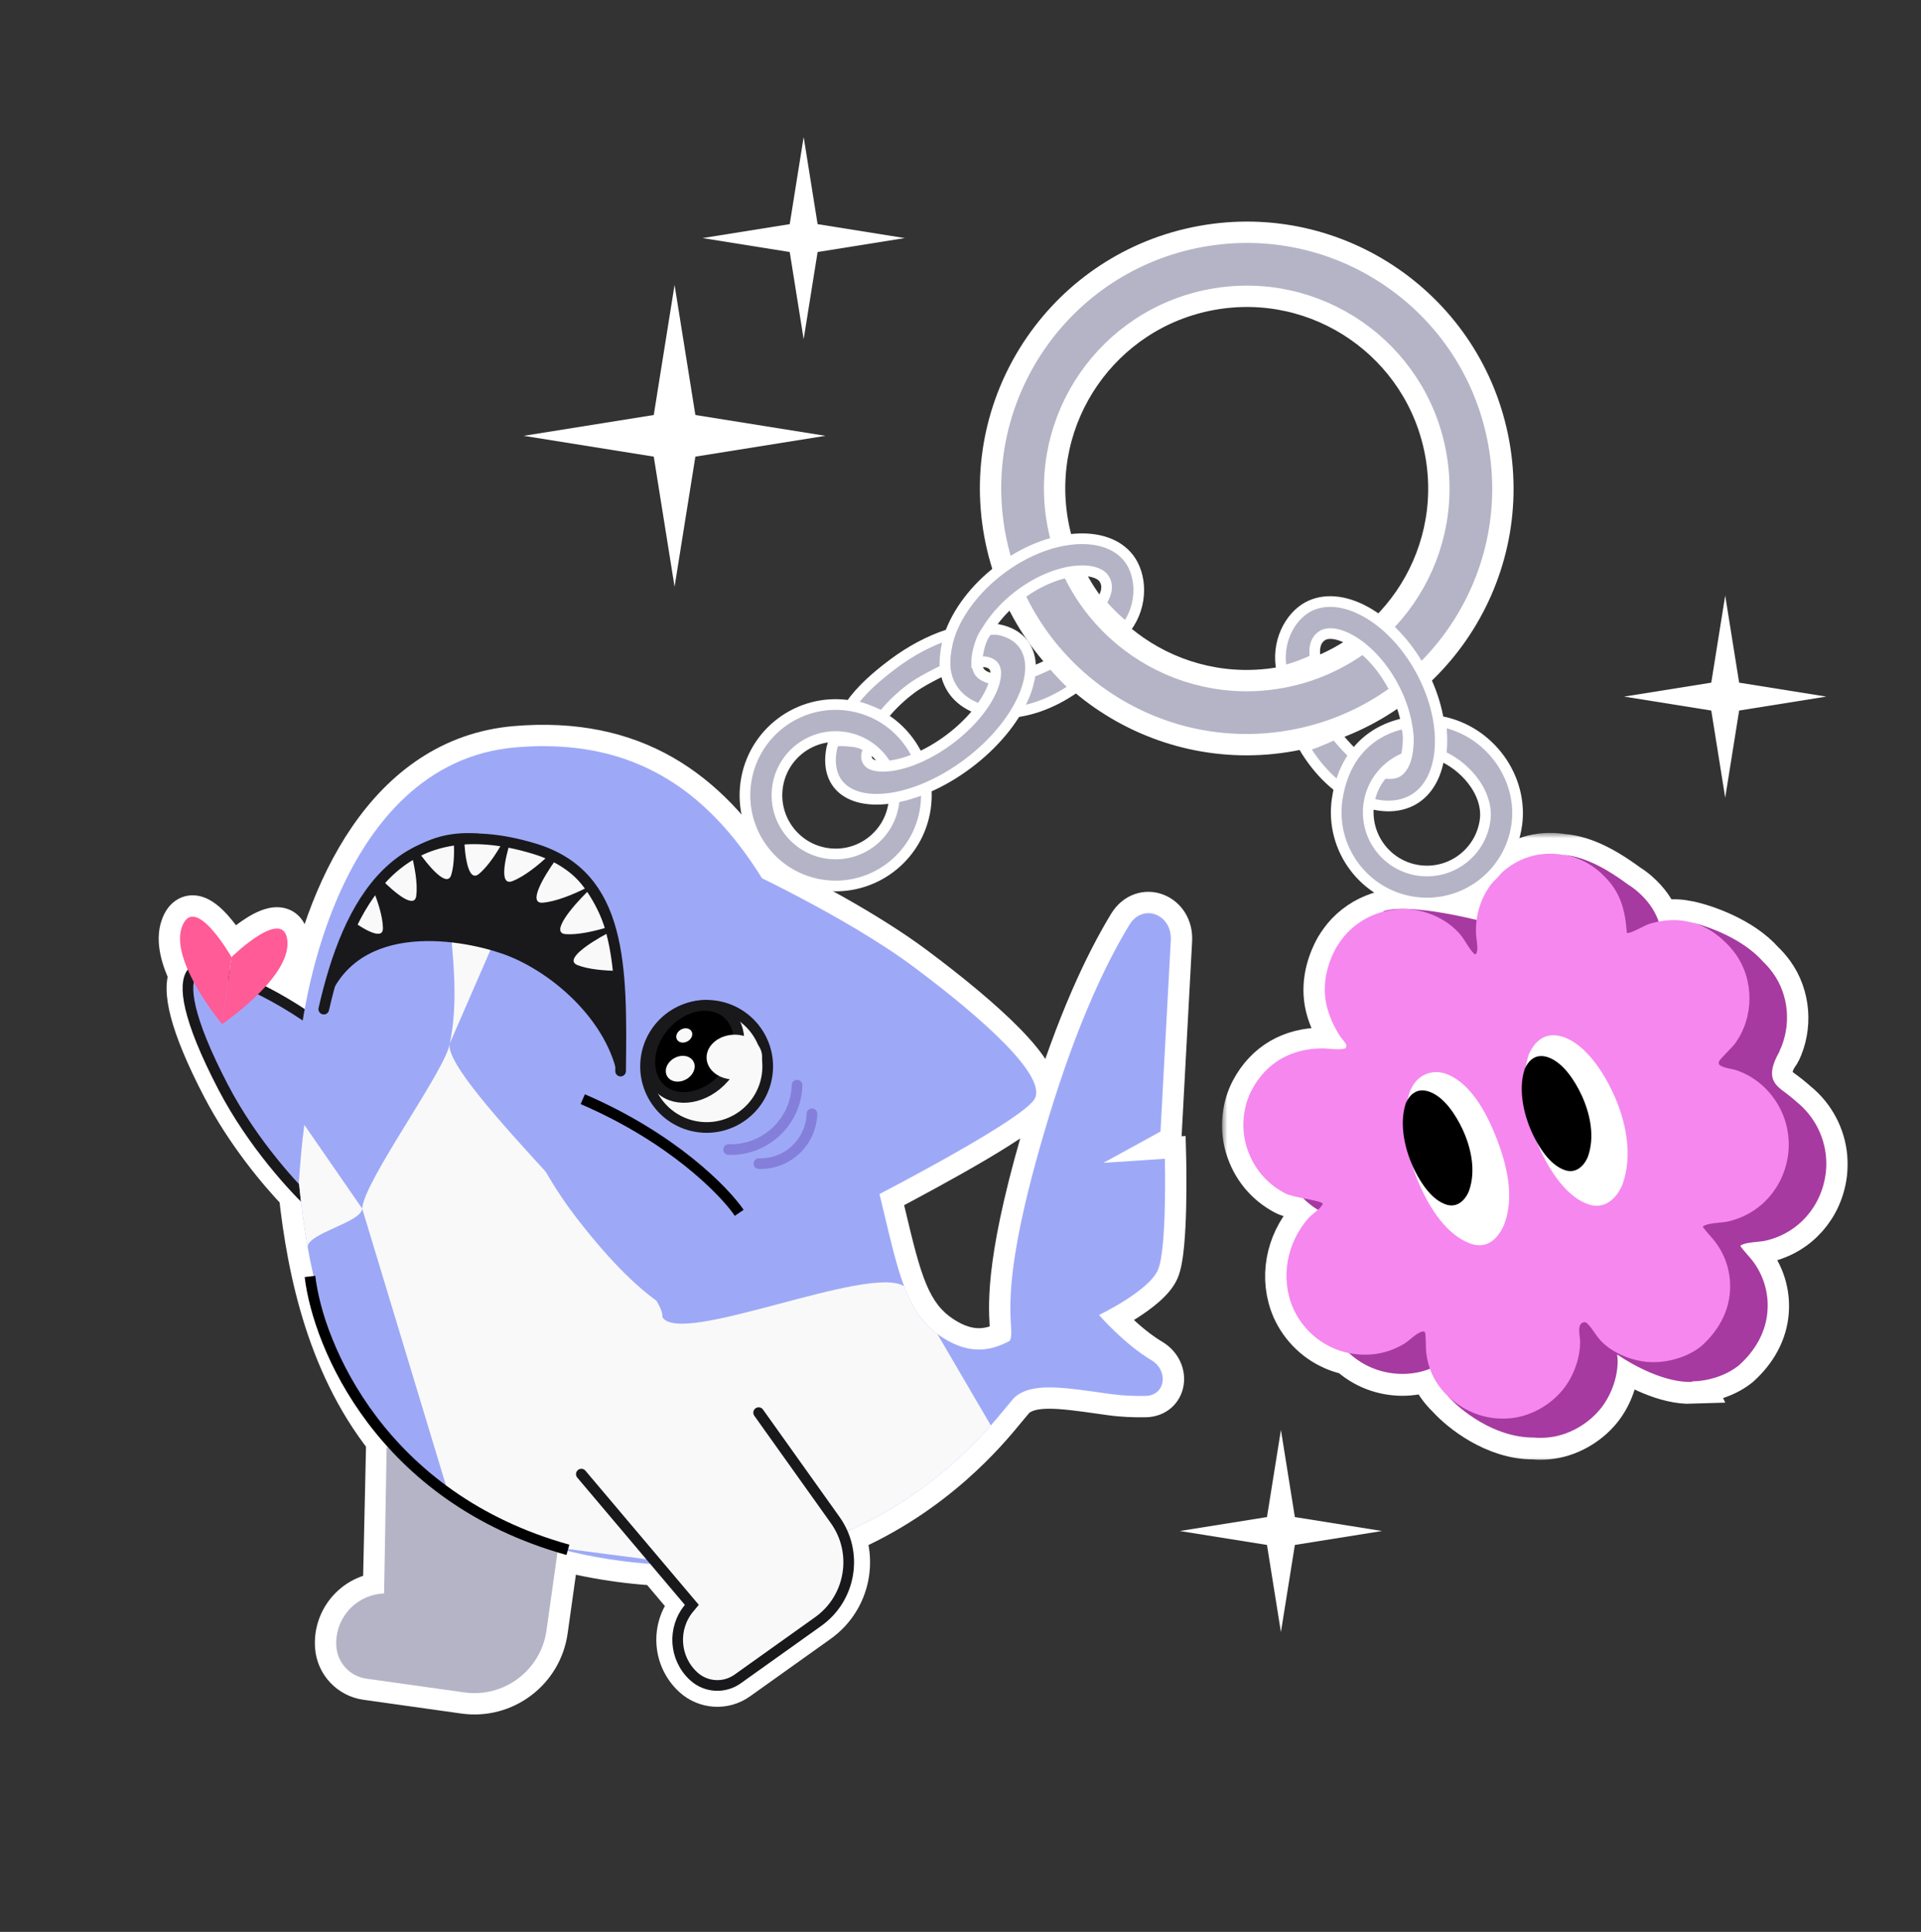 <svg width="180" height="181" viewBox="0 0 180 181" fill="none" xmlns="http://www.w3.org/2000/svg"><rect x="0" y="0" width="180" height="181" fill="#333333" stroke="none"/><mask id="path-1-outside-1_0_5396" maskUnits="userSpaceOnUse" x="4.235" y="62.903" width="114.095" height="107.287" fill="black"><rect fill="white" x="4.235" y="62.903" width="114.095" height="107.287"/><path fill-rule="evenodd" clip-rule="evenodd" d="M55.931 145.887C57.906 146.241 59.8 146.46 61.616 146.562L64.826 150.36L64.578 150.657C62.985 152.56 63.175 155.38 65.007 157.054C66.148 158.095 67.86 158.198 69.118 157.302L76.664 151.922C79.334 150.019 80.221 146.545 78.963 143.654C87.597 139.981 92.523 133.98 94.124 132.03C94.266 131.857 94.382 131.716 94.472 131.611C94.651 131.403 94.841 131.179 95.036 130.943C96.589 129.544 99.327 129.933 103.312 130.499C103.556 130.534 103.804 130.569 104.057 130.605C105.122 130.754 106.24 130.8 107.319 130.784C109.227 130.755 109.526 128.41 107.887 127.433C105.291 125.886 102.979 123.197 102.979 123.197C102.979 123.197 107.656 120.96 108.508 118.96C109.359 116.959 109.147 108.565 109.147 108.565L103.393 108.945L108.739 106.014L109.706 88.091C109.837 85.664 107.083 84.575 105.821 86.653C103.614 90.289 100.96 95.865 98.307 104.547C94.337 117.541 94.607 122.073 94.73 124.129C94.772 124.838 94.796 125.252 94.624 125.618C93.095 126.431 91.061 127.094 88.274 125.286C85.123 123.242 84.325 119.892 82.855 113.722C82.714 113.131 82.567 112.514 82.412 111.87C87.68 109.104 96.403 104.344 97.007 102.837C97.874 100.668 92.264 95.56 85.7 90.652C81.192 87.281 74.899 84.004 71.4 82.281C66.239 73.98 59.276 69.093 48.328 70.018C36.302 71.035 30.458 83.539 28.455 95.072C27.147 94.198 25.808 93.425 24.542 92.788C25.881 91.386 27.043 89.717 26.934 88.216C26.687 84.787 21.692 89.67 21.692 89.67C21.692 89.67 18.236 83.599 17.053 86.826C16.584 88.104 17.075 89.799 17.839 91.38C17.224 92.64 17.712 95.72 20.917 101.867C23.125 106.104 26.147 109.732 28.112 111.775C28.916 119.174 30.835 128.348 36.768 135.435L36.3 135.288L35.991 149.28L35.607 149.325C33.141 149.609 31.338 151.786 31.516 154.261C31.627 155.801 32.798 157.055 34.327 157.27L43.504 158.56C47.234 159.085 50.683 156.486 51.208 152.756L52.289 145.068C53.446 145.385 54.659 145.659 55.931 145.887Z"/></mask><path d="M61.616 146.562L63.143 145.271L62.588 144.614L61.728 144.565L61.616 146.562ZM55.931 145.887L56.284 143.918L56.284 143.918L55.931 145.887ZM64.826 150.36L66.36 151.644L67.44 150.354L66.354 149.069L64.826 150.36ZM64.578 150.657L63.045 149.373L63.045 149.373L64.578 150.657ZM65.007 157.054L66.356 155.576L66.356 155.576L65.007 157.054ZM69.118 157.302L70.279 158.93L69.118 157.302ZM76.664 151.922L75.503 150.294L76.664 151.922ZM78.963 143.654L78.18 141.814L76.325 142.603L77.129 144.452L78.963 143.654ZM94.124 132.03L95.67 133.299L95.67 133.299L94.124 132.03ZM94.472 131.611L95.99 132.914L95.99 132.914L94.472 131.611ZM95.036 130.943L93.697 129.457L93.59 129.554L93.497 129.666L95.036 130.943ZM103.312 130.499L103.031 132.479L103.031 132.479L103.312 130.499ZM107.319 130.784L107.349 132.783L107.349 132.783L107.319 130.784ZM107.887 127.433L106.863 129.151L106.863 129.151L107.887 127.433ZM102.979 123.197L102.116 121.392L99.759 122.519L101.462 124.5L102.979 123.197ZM108.508 118.96L106.667 118.176L106.667 118.176L108.508 118.96ZM109.147 108.565L111.147 108.515L111.094 106.432L109.016 106.569L109.147 108.565ZM103.393 108.945L102.431 107.192L103.525 110.941L103.393 108.945ZM108.739 106.014L109.7 107.768L110.676 107.233L110.736 106.122L108.739 106.014ZM109.706 88.091L111.703 88.199L111.703 88.199L109.706 88.091ZM105.821 86.653L104.111 85.616L104.111 85.616L105.821 86.653ZM98.307 104.547L96.394 103.963L96.394 103.963L98.307 104.547ZM94.73 124.129L96.726 124.01L96.726 124.01L94.73 124.129ZM94.624 125.618L95.563 127.384L96.149 127.072L96.433 126.471L94.624 125.618ZM88.274 125.286L89.363 123.609L88.274 125.286ZM82.855 113.722L80.91 114.186L80.91 114.186L82.855 113.722ZM82.412 111.87L81.482 110.099L80.101 110.824L80.468 112.34L82.412 111.87ZM97.007 102.837L95.15 102.094L95.15 102.094L97.007 102.837ZM85.7 90.652L86.897 89.05L85.7 90.652ZM71.4 82.281L69.701 83.337L70.003 83.823L70.516 84.076L71.4 82.281ZM48.328 70.018L48.497 72.011L48.328 70.018ZM28.455 95.072L27.344 96.735L29.899 98.442L30.425 95.414L28.455 95.072ZM24.542 92.788L23.096 91.406L21.229 93.36L23.643 94.574L24.542 92.788ZM26.934 88.216L28.929 88.072L28.929 88.072L26.934 88.216ZM21.692 89.67L19.953 90.659L21.236 92.912L23.089 91.1L21.692 89.67ZM17.053 86.826L18.931 87.515L17.053 86.826ZM17.839 91.38L19.636 92.259L20.063 91.386L19.64 90.51L17.839 91.38ZM20.917 101.867L22.69 100.942L22.69 100.942L20.917 101.867ZM28.112 111.775L30.1 111.559L30.026 110.881L29.553 110.389L28.112 111.775ZM36.768 135.435L36.168 137.343L42.694 139.397L38.302 134.151L36.768 135.435ZM36.3 135.288L36.901 133.38L34.36 132.58L34.301 135.243L36.3 135.288ZM35.991 149.28L36.22 151.267L37.952 151.067L37.991 149.325L35.991 149.28ZM35.607 149.325L35.836 151.312L35.836 151.312L35.607 149.325ZM31.516 154.261L33.511 154.118L31.516 154.261ZM34.327 157.27L34.049 159.25L34.327 157.27ZM43.504 158.56L43.783 156.58L43.504 158.56ZM52.289 145.068L52.817 143.139L50.625 142.538L50.308 144.789L52.289 145.068ZM61.616 146.562L61.728 144.565C59.995 144.468 58.181 144.259 56.284 143.918L55.931 145.887L55.577 147.856C57.63 148.224 59.606 148.452 61.504 148.559L61.616 146.562ZM64.826 150.36L66.354 149.069L63.143 145.271L61.616 146.562L60.089 147.853L63.299 151.651L64.826 150.36ZM64.578 150.657L66.112 151.94L66.36 151.644L64.826 150.36L63.293 149.076L63.045 149.373L64.578 150.657ZM65.007 157.054L66.356 155.576C65.314 154.625 65.207 153.022 66.112 151.94L64.578 150.657L63.045 149.373C60.764 152.097 61.035 156.135 63.659 158.531L65.007 157.054ZM69.118 157.302L67.957 155.673C67.467 156.022 66.8 155.982 66.356 155.576L65.007 157.054L63.659 158.531C65.496 160.207 68.254 160.374 70.279 158.93L69.118 157.302ZM76.664 151.922L75.503 150.294L67.957 155.673L69.118 157.302L70.279 158.93L77.825 153.551L76.664 151.922ZM78.963 143.654L77.129 144.452C78.018 146.494 77.388 148.95 75.503 150.294L76.664 151.922L77.825 153.551C81.28 151.088 82.424 146.596 80.797 142.857L78.963 143.654ZM94.124 132.03L92.578 130.761C91.026 132.652 86.353 138.336 78.18 141.814L78.963 143.654L79.746 145.495C88.841 141.625 94.02 135.308 95.67 133.299L94.124 132.03ZM94.472 131.611L92.954 130.308C92.847 130.434 92.715 130.595 92.578 130.761L94.124 132.03L95.67 133.299C95.818 133.119 95.917 132.998 95.99 132.914L94.472 131.611ZM95.036 130.943L93.497 129.666C93.31 129.891 93.128 130.106 92.954 130.308L94.472 131.611L95.99 132.914C96.174 132.699 96.371 132.466 96.575 132.22L95.036 130.943ZM95.036 130.943L96.375 132.429C96.611 132.216 97.084 131.99 98.272 131.984C99.47 131.978 100.986 132.189 103.031 132.479L103.312 130.499L103.594 128.519C101.654 128.244 99.808 127.976 98.252 127.984C96.687 127.992 95.014 128.271 93.697 129.457L95.036 130.943ZM103.312 130.499L103.031 132.479C103.274 132.514 103.524 132.549 103.779 132.585L104.057 130.605L104.336 128.624C104.084 128.589 103.838 128.554 103.594 128.519L103.312 130.499ZM104.057 130.605L103.779 132.585C104.973 132.753 106.199 132.801 107.349 132.783L107.319 130.784L107.288 128.784C106.281 128.799 105.271 128.756 104.336 128.624L104.057 130.605ZM107.319 130.784L107.349 132.783C109.3 132.754 110.658 131.422 110.91 129.765C111.145 128.222 110.405 126.606 108.911 125.715L107.887 127.433L106.863 129.151C107.008 129.238 106.937 129.283 106.956 129.163C106.965 129.1 107.005 128.986 107.119 128.886C107.173 128.838 107.228 128.809 107.27 128.794C107.31 128.779 107.321 128.783 107.288 128.784L107.319 130.784ZM107.887 127.433L108.911 125.715C107.8 125.053 106.699 124.111 105.844 123.291C105.425 122.889 105.081 122.532 104.844 122.278C104.726 122.151 104.635 122.051 104.576 121.984C104.546 121.95 104.524 121.925 104.511 121.91C104.504 121.902 104.499 121.897 104.497 121.894C104.495 121.892 104.495 121.892 104.494 121.891C104.494 121.891 104.494 121.891 104.495 121.892C104.495 121.892 104.495 121.892 104.495 121.892C104.495 121.892 104.495 121.892 104.495 121.892C104.495 121.892 104.495 121.893 102.979 123.197C101.462 124.5 101.463 124.501 101.463 124.501C101.463 124.501 101.463 124.501 101.463 124.501C101.463 124.502 101.464 124.502 101.464 124.502C101.465 124.503 101.466 124.504 101.467 124.506C101.469 124.508 101.472 124.511 101.475 124.515C101.481 124.522 101.49 124.532 101.501 124.544C101.522 124.569 101.552 124.603 101.591 124.646C101.668 124.733 101.778 124.854 101.917 125.004C102.195 125.302 102.592 125.714 103.075 126.178C104.026 127.09 105.378 128.266 106.863 129.151L107.887 127.433ZM102.979 123.197C103.842 125.001 103.842 125.001 103.842 125C103.843 125 103.843 125 103.843 125C103.844 125 103.844 125 103.845 124.999C103.846 124.999 103.847 124.998 103.849 124.997C103.853 124.995 103.858 124.993 103.863 124.99C103.875 124.985 103.891 124.977 103.911 124.967C103.951 124.947 104.008 124.919 104.079 124.884C104.222 124.812 104.422 124.709 104.664 124.58C105.146 124.323 105.803 123.956 106.495 123.517C107.18 123.082 107.939 122.553 108.605 121.967C109.232 121.415 109.957 120.661 110.348 119.743L108.508 118.96L106.667 118.176C106.632 118.258 106.453 118.533 105.963 118.964C105.513 119.36 104.943 119.765 104.352 120.139C103.769 120.509 103.204 120.826 102.782 121.051C102.572 121.163 102.401 121.251 102.284 121.309C102.225 121.339 102.181 121.361 102.152 121.375C102.138 121.382 102.128 121.387 102.121 121.39C102.118 121.391 102.116 121.392 102.115 121.393C102.115 121.393 102.115 121.393 102.115 121.393C102.115 121.393 102.115 121.393 102.115 121.393C102.115 121.393 102.115 121.393 102.116 121.392C102.116 121.392 102.116 121.392 102.979 123.197ZM108.508 118.96L110.348 119.743C110.699 118.918 110.861 117.722 110.958 116.678C111.064 115.543 111.119 114.253 111.146 113.058C111.174 111.857 111.174 110.723 111.167 109.892C111.164 109.476 111.159 109.133 111.155 108.894C111.152 108.775 111.151 108.681 111.149 108.616C111.148 108.584 111.148 108.559 111.147 108.542C111.147 108.534 111.147 108.527 111.147 108.522C111.147 108.52 111.147 108.518 111.147 108.517C111.147 108.516 111.147 108.516 111.147 108.515C111.147 108.515 111.147 108.515 111.147 108.515C111.147 108.515 111.147 108.515 109.147 108.565C107.148 108.616 107.148 108.616 107.148 108.616C107.148 108.616 107.148 108.616 107.148 108.616C107.148 108.616 107.148 108.616 107.148 108.616C107.148 108.617 107.148 108.618 107.148 108.62C107.148 108.623 107.148 108.629 107.149 108.636C107.149 108.651 107.149 108.674 107.15 108.703C107.151 108.763 107.153 108.851 107.155 108.965C107.159 109.193 107.164 109.522 107.167 109.924C107.174 110.729 107.174 111.819 107.147 112.967C107.121 114.12 107.069 115.304 106.976 116.305C106.873 117.398 106.742 118 106.667 118.176L108.508 118.96ZM109.147 108.565L109.016 106.569L103.261 106.95L103.393 108.945L103.525 110.941L109.279 110.561L109.147 108.565ZM103.393 108.945L104.354 110.699L109.7 107.768L108.739 106.014L107.777 104.261L102.431 107.192L103.393 108.945ZM108.739 106.014L110.736 106.122L111.703 88.199L109.706 88.091L107.709 87.984L106.742 105.906L108.739 106.014ZM109.706 88.091L111.703 88.199C111.813 86.161 110.681 84.454 108.997 83.814C107.243 83.146 105.231 83.772 104.111 85.616L105.821 86.653L107.531 87.691C107.584 87.604 107.626 87.564 107.642 87.551C107.657 87.538 107.657 87.542 107.641 87.547C107.626 87.552 107.609 87.555 107.594 87.555C107.58 87.554 107.574 87.552 107.575 87.552C107.577 87.553 107.608 87.567 107.641 87.618C107.669 87.662 107.721 87.771 107.709 87.984L109.706 88.091ZM105.821 86.653L104.111 85.616C101.802 89.42 99.086 95.154 96.394 103.963L98.307 104.547L100.22 105.132C102.834 96.575 105.426 91.158 107.531 87.691L105.821 86.653ZM98.307 104.547L96.394 103.963C92.369 117.136 92.594 121.909 92.733 124.248L94.73 124.129L96.726 124.01C96.62 122.237 96.304 117.946 100.22 105.132L98.307 104.547ZM94.73 124.129L92.733 124.248C92.744 124.431 92.752 124.567 92.757 124.686C92.761 124.804 92.761 124.874 92.759 124.917C92.756 124.991 92.751 124.9 92.815 124.764L94.624 125.618L96.433 126.471C96.871 125.542 96.757 124.53 96.726 124.01L94.73 124.129ZM88.274 125.286L87.186 126.964C88.879 128.062 90.486 128.493 92 128.433C93.48 128.375 94.681 127.853 95.563 127.384L94.624 125.618L93.685 123.852C93.038 124.196 92.458 124.412 91.841 124.436C91.259 124.459 90.456 124.318 89.363 123.609L88.274 125.286ZM82.855 113.722L80.91 114.186C81.63 117.211 82.235 119.774 83.088 121.821C83.98 123.96 85.193 125.672 87.186 126.964L88.274 125.286L89.363 123.609C88.204 122.857 87.443 121.872 86.78 120.282C86.079 118.6 85.55 116.402 84.801 113.259L82.855 113.722ZM82.412 111.87L80.468 112.34C80.623 112.98 80.769 113.594 80.91 114.186L82.855 113.722L84.801 113.259C84.66 112.668 84.512 112.048 84.356 111.399L82.412 111.87ZM97.007 102.837L95.15 102.094C95.258 101.823 95.368 101.799 95.074 102.067C94.852 102.27 94.513 102.538 94.052 102.866C93.135 103.519 91.88 104.308 90.44 105.16C87.57 106.858 84.107 108.721 81.482 110.099L82.412 111.87L83.341 113.641C85.984 112.253 89.518 110.353 92.477 108.603C93.952 107.73 95.32 106.874 96.373 106.124C96.896 105.751 97.38 105.378 97.771 105.022C98.09 104.73 98.604 104.228 98.863 103.58L97.007 102.837ZM85.7 90.652L84.502 92.254C87.755 94.686 90.703 97.118 92.711 99.17C93.723 100.205 94.419 101.066 94.805 101.723C95.264 102.502 94.994 102.482 95.15 102.094L97.007 102.837L98.863 103.58C99.453 102.108 98.807 100.636 98.253 99.694C97.626 98.629 96.672 97.5 95.57 96.373C93.349 94.102 90.209 91.526 86.897 89.05L85.7 90.652ZM71.4 82.281L70.516 84.076C74.005 85.793 80.153 89.002 84.502 92.254L85.7 90.652L86.897 89.05C82.23 85.56 75.793 82.215 72.283 80.487L71.4 82.281ZM48.328 70.018L48.497 72.011C53.62 71.578 57.683 72.508 61.042 74.427C64.424 76.358 67.237 79.373 69.701 83.337L71.4 82.281L73.098 81.226C70.402 76.889 67.153 73.31 63.026 70.953C58.876 68.583 53.984 67.533 48.16 68.025L48.328 70.018ZM28.455 95.072L30.425 95.414C31.397 89.816 33.285 84.11 36.283 79.731C39.256 75.39 43.235 72.456 48.497 72.011L48.328 70.018L48.16 68.025C41.396 68.597 36.44 72.423 32.983 77.471C29.551 82.482 27.515 88.794 26.484 94.73L28.455 95.072ZM24.542 92.788L23.643 94.574C24.837 95.175 26.105 95.907 27.344 96.735L28.455 95.072L29.566 93.409C28.189 92.489 26.779 91.675 25.441 91.001L24.542 92.788ZM26.934 88.216L24.94 88.36C24.954 88.558 24.888 88.944 24.543 89.549C24.209 90.136 23.703 90.771 23.096 91.406L24.542 92.788L25.988 94.17C26.72 93.403 27.464 92.503 28.019 91.529C28.563 90.574 29.023 89.375 28.929 88.072L26.934 88.216ZM21.692 89.67C23.089 91.1 23.089 91.1 23.089 91.1C23.089 91.101 23.089 91.101 23.088 91.101C23.088 91.101 23.088 91.101 23.088 91.101C23.088 91.101 23.088 91.101 23.089 91.101C23.09 91.1 23.092 91.098 23.095 91.095C23.101 91.088 23.112 91.078 23.127 91.064C23.157 91.035 23.204 90.991 23.265 90.935C23.387 90.822 23.563 90.662 23.776 90.48C24.214 90.106 24.758 89.677 25.273 89.358C25.53 89.199 25.739 89.093 25.892 89.033C26.066 88.965 26.056 89.001 25.914 88.994C25.705 88.984 25.353 88.879 25.094 88.565C24.89 88.318 24.925 88.152 24.94 88.36L26.934 88.216L28.929 88.072C28.882 87.422 28.706 86.659 28.182 86.022C27.603 85.32 26.82 85.034 26.108 84.999C25.463 84.968 24.877 85.136 24.441 85.305C23.985 85.483 23.551 85.719 23.168 85.956C22.403 86.43 21.682 87.007 21.175 87.441C20.916 87.663 20.701 87.858 20.549 87.998C20.472 88.069 20.411 88.127 20.368 88.168C20.346 88.188 20.329 88.205 20.317 88.217C20.31 88.223 20.305 88.228 20.302 88.232C20.3 88.234 20.298 88.235 20.297 88.236C20.296 88.237 20.295 88.238 20.295 88.238C20.295 88.238 20.294 88.239 20.294 88.239C20.294 88.239 20.294 88.239 21.692 89.67ZM17.053 86.826L18.931 87.515C19.002 87.32 18.989 87.488 18.725 87.67C18.39 87.9 18.023 87.904 17.819 87.856C17.681 87.824 17.68 87.786 17.829 87.899C17.96 87.999 18.132 88.159 18.335 88.382C18.742 88.831 19.147 89.393 19.464 89.874C19.619 90.108 19.744 90.31 19.83 90.452C19.873 90.523 19.906 90.578 19.927 90.614C19.937 90.632 19.945 90.645 19.95 90.652C19.952 90.656 19.953 90.659 19.954 90.66C19.954 90.66 19.954 90.661 19.954 90.661C19.954 90.66 19.954 90.66 19.954 90.66C19.954 90.66 19.954 90.66 19.954 90.66C19.953 90.659 19.953 90.659 21.692 89.67C23.43 88.68 23.429 88.68 23.429 88.68C23.429 88.679 23.429 88.679 23.429 88.679C23.428 88.678 23.428 88.677 23.427 88.677C23.427 88.675 23.425 88.673 23.424 88.671C23.421 88.666 23.418 88.66 23.414 88.652C23.405 88.637 23.393 88.617 23.378 88.591C23.348 88.54 23.305 88.467 23.251 88.378C23.143 88.201 22.99 87.954 22.802 87.67C22.434 87.113 21.901 86.359 21.296 85.693C20.994 85.36 20.641 85.013 20.252 84.716C19.88 84.433 19.363 84.11 18.735 83.962C18.04 83.799 17.209 83.858 16.458 84.374C15.779 84.841 15.399 85.526 15.175 86.138L17.053 86.826ZM17.839 91.38L19.64 90.51C19.3 89.807 19.058 89.151 18.943 88.588C18.826 88.013 18.87 87.68 18.931 87.515L17.053 86.826L15.175 86.138C14.767 87.25 14.823 88.403 15.024 89.39C15.229 90.389 15.614 91.372 16.038 92.25L17.839 91.38ZM20.917 101.867L22.69 100.942C21.123 97.936 20.273 95.777 19.88 94.282C19.46 92.685 19.66 92.209 19.636 92.259L17.839 91.38L16.043 90.502C15.403 91.811 15.54 93.506 16.011 95.299C16.51 97.196 17.506 99.65 19.143 102.791L20.917 101.867ZM28.112 111.775L29.553 110.389C27.674 108.434 24.784 104.959 22.69 100.942L20.917 101.867L19.143 102.791C21.466 107.248 24.621 111.03 26.67 113.161L28.112 111.775ZM36.768 135.435L38.302 134.151C32.761 127.533 30.893 118.854 30.1 111.559L28.112 111.775L26.123 111.991C26.939 119.493 28.91 129.164 35.235 136.719L36.768 135.435ZM36.3 135.288L35.7 137.195L36.168 137.343L36.768 135.435L37.369 133.527L36.901 133.38L36.3 135.288ZM35.991 149.28L37.991 149.325L38.3 135.332L36.3 135.288L34.301 135.243L33.992 149.236L35.991 149.28ZM35.607 149.325L35.836 151.312L36.22 151.267L35.991 149.28L35.762 147.294L35.378 147.338L35.607 149.325ZM31.516 154.261L33.511 154.118C33.41 152.71 34.435 151.473 35.836 151.312L35.607 149.325L35.378 147.338C31.848 147.745 29.266 150.861 29.521 154.405L31.516 154.261ZM34.327 157.27L34.606 155.289C34.01 155.206 33.554 154.717 33.511 154.118L31.516 154.261L29.521 154.405C29.7 156.885 31.586 158.904 34.049 159.25L34.327 157.27ZM43.504 158.56L43.783 156.58L34.606 155.289L34.327 157.27L34.049 159.25L43.226 160.541L43.504 158.56ZM51.208 152.756L49.227 152.478C48.856 155.114 46.419 156.95 43.783 156.58L43.504 158.56L43.226 160.541C48.05 161.219 52.51 157.858 53.188 153.035L51.208 152.756ZM52.289 145.068L50.308 144.789L49.227 152.478L51.208 152.756L53.188 153.035L54.269 145.346L52.289 145.068ZM55.931 145.887L56.284 143.918C55.069 143.7 53.915 143.439 52.817 143.139L52.289 145.068L51.761 146.997C52.978 147.33 54.249 147.617 55.577 147.856L55.931 145.887Z" fill="white" mask="url(#path-1-outside-1_0_5396)"/><path d="M51.207 152.757L52.927 140.522L36.229 135.589L35.99 149.281L35.606 149.325C33.141 149.61 31.337 151.786 31.515 154.262C31.626 155.802 32.797 157.056 34.327 157.271L43.503 158.561C47.233 159.086 50.682 156.487 51.207 152.757Z" fill="#B4B4C6"/><path d="M20.916 101.867C23.664 107.14 27.673 111.47 29.334 112.976C32.599 110.393 38.892 104.9 37.955 103.592C36.782 101.957 34.375 99.305 29.47 95.777C24.565 92.248 18.811 90.06 17.989 91.136C17.166 92.212 17.48 95.276 20.916 101.867Z" fill="#9DA9F7"/><path d="M29.335 112.976C27.674 111.47 23.665 107.14 20.917 101.867C17.482 95.276 17.167 92.212 17.99 91.136C18.812 90.06 24.566 92.248 29.471 95.776C34.376 99.305 36.783 101.957 37.956 103.592" stroke="#19191C" stroke-linecap="round"/><path d="M85.7 90.652C79.135 85.744 68.788 81.034 68.788 81.034L78.451 113.914C78.451 113.914 96.138 105.006 97.007 102.838C97.874 100.669 92.264 95.56 85.7 90.652Z" fill="#9DA9F7"/><path d="M78.37 97.886C72.468 80.74 65.04 68.606 48.328 70.019C31.615 71.431 26.84 95.028 27.723 107.375C28.606 119.721 31.321 141.473 55.929 145.887C80.537 150.302 92.675 133.705 94.471 131.612C94.644 131.411 94.825 131.194 95.013 130.967C96.655 129.455 99.645 129.985 104.057 130.605C105.122 130.755 106.24 130.801 107.318 130.784C109.226 130.756 109.526 128.412 107.887 127.434C105.291 125.887 102.979 123.197 102.979 123.197C102.998 123.188 107.657 120.956 108.507 118.96C109.359 116.959 109.147 108.566 109.147 108.566L103.393 108.946L108.739 106.015L109.706 88.092C109.837 85.665 107.083 84.576 105.821 86.654C103.614 90.289 100.96 95.866 98.307 104.549C92.97 122.016 95.295 124.191 94.624 125.617C93.095 126.43 91.061 127.095 88.273 125.287C83.092 121.926 84.272 115.032 78.37 97.886Z" fill="#9DA9F7"/><path d="M42.139 97.772C41.799 100.194 34.078 110.667 33.938 113.232L42.16 140.397C44.853 142.295 48.06 143.862 51.889 144.955L64.716 146.624C68.205 146.566 71.37 146.071 74.224 145.295L79.752 143.306C86.293 140.34 90.596 136.085 92.84 133.545L87.831 124.979C86.368 123.893 85.457 122.464 84.717 120.502C81.334 118.421 63.739 126.21 62.062 123.396C62.507 120.235 41.387 101.248 42.139 97.772ZM28.52 105.393C28.276 107.128 28.141 108.916 28.004 110.731C28.191 112.65 28.448 114.706 28.827 116.828C28.857 115.519 33.867 114.524 33.938 113.232L28.52 105.393ZM50.084 79.52C36.988 75.539 44.35 87.555 42.139 97.772L50.084 79.52Z" fill="#F9F9F9"/><path d="M30.385 94.856C32.712 86.155 42.957 87.931 47.06 89.35C51.163 90.768 56.269 94.889 57.693 100.051C58.378 89.879 57.284 82.718 50.372 79.654C37.937 74.14 33.344 83.791 30.385 94.856Z" fill="#19191C"/><path d="M34.944 83.335C35.387 84.415 35.873 85.876 35.882 86.965C35.891 88.031 34.419 87.283 33.028 86.309C33.613 85.242 34.25 84.243 34.944 83.335ZM56.892 87.455C57.259 88.552 57.552 89.723 57.782 90.957C56.611 90.939 55.121 90.817 54.12 90.425C52.84 89.923 55.141 88.398 56.892 87.455ZM55.022 83.563C55.707 84.57 56.261 85.702 56.712 86.937C55.584 87.269 54.093 87.603 52.999 87.519C51.523 87.407 53.621 84.951 55.022 83.563ZM38.522 79.917C38.829 81.065 39.165 82.766 39 83.946C38.83 85.157 37.075 83.732 35.728 82.376C36.577 81.41 37.506 80.578 38.522 79.917ZM52.053 80.58C53.139 81.309 54.046 82.208 54.804 83.251C53.725 83.788 52.081 84.479 50.85 84.572C49.446 84.677 50.907 82.186 52.053 80.58ZM42.488 78.353C42.579 79.494 42.592 80.959 42.283 81.965C41.896 83.22 40.185 81.205 39.056 79.588C40.108 78.984 41.249 78.56 42.488 78.353ZM47.85 78.737C48.658 78.964 49.499 79.266 50.372 79.653C50.726 79.81 51.064 79.982 51.388 80.167C50.519 80.987 49.154 82.118 48.005 82.555C46.777 83.023 47.275 80.581 47.85 78.737ZM43.479 78.236C44.659 78.153 45.922 78.261 47.275 78.587C46.721 79.635 45.809 81.111 44.877 81.876C43.86 82.712 43.535 80.176 43.479 78.236Z" fill="#F9F9F9"/><path d="M58.151 100.349C58.265 90.593 58.365 82.036 50.087 79.52C37.266 75.622 32.603 84.58 30.339 94.544" stroke="#19191C" stroke-linecap="round"/><circle cx="6.226" cy="6.226" r="5.726" transform="matrix(-0.99 -0.139 -0.139 0.99 73.241 94.61)" fill="#F9F9F9" stroke="#19191C"/><path d="M68.173 94.952C66.703 93.667 64.059 94.023 62.271 96.068C60.482 98.113 60.482 100.782 61.952 102.067C63.422 103.353 66.067 102.996 67.855 100.951C69.643 98.906 69.643 96.238 68.173 94.952Z" fill="black" stroke="#19191C"/><ellipse cx="2.096" cy="2.602" rx="2.096" ry="2.602" transform="matrix(0.042 0.999 0.999 -0.042 66.121 97.052)" fill="#F9F9F9"/><ellipse cx="1.138" cy="1.413" rx="1.138" ry="1.413" transform="matrix(0.485 0.874 0.874 -0.485 61.951 99.82)" fill="#F9F9F9"/><ellipse cx="0.632" cy="0.784" rx="0.632" ry="0.784" transform="matrix(0.485 0.874 0.874 -0.485 63.125 96.838)" fill="#F9F9F9"/><path opacity="0.4" d="M68.274 107.702C71.711 107.808 74.583 105.108 74.689 101.671" stroke="#6043AF" stroke-linecap="round"/><path opacity="0.4" d="M71.111 109.021C73.772 109.103 75.996 107.013 76.078 104.352" stroke="#6043AF" stroke-linecap="round"/><path d="M59.712 105.18C65.063 107.774 69.508 111.655 71.061 113.272C68.574 116.609 63.267 123.06 61.932 122.161C60.264 121.037 57.543 118.708 53.873 113.908C50.203 109.107 47.849 103.419 48.901 102.566C49.952 101.713 53.024 101.937 59.712 105.18Z" fill="#9DA9F7"/><path d="M78.259 142.41L71.087 132.35L56.228 140.813L64.827 150.361L64.579 150.657C62.986 152.56 63.175 155.381 65.008 157.054C66.148 158.095 67.861 158.199 69.118 157.302L76.664 151.923C79.731 149.737 80.445 145.478 78.259 142.41Z" fill="#F9F9F9"/><path d="M71.086 132.35L78.258 142.41C80.445 145.477 79.731 149.736 76.664 151.923L69.118 157.302C67.86 158.198 66.148 158.095 65.007 157.054C63.174 155.381 62.985 152.56 64.578 150.657L64.826 150.36L54.472 138.111" stroke="#19191C" stroke-linecap="round"/><path d="M21.691 89.67C21.691 89.67 18.235 83.6 17.052 86.827C15.869 90.054 20.808 95.947 20.808 95.947L21.691 89.67Z" fill="#FF5B97"/><path d="M21.691 89.67C21.691 89.67 26.687 84.788 26.934 88.216C27.181 91.644 20.808 95.947 20.808 95.947L21.691 89.67Z" fill="#FF5B97"/><path d="M29.045 119.588C29.814 126.092 35.723 140.32 53.214 145.203" stroke="black"/><path d="M79.485 66.089C84.134 66.743 87.373 71.041 86.719 75.69C86.065 80.338 81.767 83.577 77.118 82.924C72.469 82.27 69.231 77.972 69.885 73.323C70.538 68.674 74.837 65.436 79.485 66.089ZM79.068 69.06C76.06 68.637 73.278 70.733 72.855 73.74C72.432 76.749 74.528 79.53 77.536 79.953C80.544 80.376 83.325 78.28 83.748 75.272C84.171 72.264 82.076 69.483 79.068 69.06Z" fill="#B4B4C6" stroke="white"/><path d="M69.266 113.629C67.871 111.582 62.986 106.586 54.605 102.984" stroke="black"/><path fill-rule="evenodd" clip-rule="evenodd" d="M120.062 63.469C129.841 61.678 136.316 52.299 134.525 42.521C132.733 32.742 123.354 26.267 113.576 28.059C103.798 29.85 97.323 39.229 99.114 49.007C100.905 58.786 110.284 65.261 120.062 63.469ZM121.143 69.371C134.181 66.983 142.815 54.478 140.426 41.44C138.038 28.402 125.533 19.769 112.495 22.157C99.457 24.545 90.824 37.05 93.212 50.088C95.6 63.126 108.105 71.759 121.143 69.371Z" fill="#B4B4C6" stroke="white" stroke-width="2"/><path d="M93.661 53.397C95.965 51.64 98.496 50.67 100.707 50.502C102.924 50.333 104.751 50.968 105.786 52.326C106.947 53.849 107.159 56.622 105.524 58.817C104.584 58.078 103.65 57.116 103.138 56.493C103.294 56.252 103.46 55.968 103.566 55.672C103.725 55.227 103.789 54.654 103.4 54.145C103.191 53.871 102.54 53.37 100.934 53.493C99.381 53.611 97.392 54.325 95.48 55.783C93.569 57.241 92.354 58.97 91.829 60.437C91.286 61.953 91.596 62.713 91.805 62.987C92.014 63.261 92.666 63.761 94.271 63.639C94.861 63.594 95.704 63.336 96.527 63.022C97.222 62.757 97.94 62.434 98.548 62.125C98.892 62.522 99.341 63.02 99.789 63.483C100.075 63.778 100.366 64.063 100.632 64.298C100.673 64.335 100.716 64.371 100.758 64.407C98.475 66.011 96.183 66.737 94.219 66.777C92.093 66.821 90.383 66.069 89.42 64.806C88.384 63.449 88.255 61.519 89.004 59.426C89.752 57.338 91.357 55.154 93.661 53.397Z" fill="#B4B4C6" stroke="white"/><path d="M133.16 62.832C131.783 60.282 129.876 58.357 127.93 57.293C125.979 56.227 124.053 56.054 122.551 56.866C120.865 57.776 119.531 60.216 120.118 62.89C121.279 62.603 122.526 62.111 123.249 61.754C123.206 61.47 123.172 61.143 123.197 60.828C123.235 60.358 123.412 59.81 123.976 59.505C124.279 59.342 125.079 59.154 126.492 59.926C127.859 60.673 129.378 62.142 130.52 64.257C131.663 66.373 132.058 68.449 131.933 70.002C131.804 71.607 131.208 72.172 130.905 72.336C130.602 72.5 129.802 72.688 128.39 71.915C127.871 71.632 127.208 71.049 126.588 70.424C126.064 69.897 125.542 69.307 125.114 68.775C124.638 68.995 124.024 69.265 123.425 69.502C123.043 69.653 122.661 69.793 122.321 69.898C122.268 69.915 122.215 69.93 122.162 69.946C123.582 72.347 125.372 73.952 127.145 74.797C129.065 75.712 130.933 75.73 132.331 74.976C133.833 74.164 134.745 72.459 134.923 70.243C135.101 68.032 134.537 65.382 133.16 62.832Z" fill="#B4B4C6" stroke="white"/><path d="M95.897 60.341C96.789 61.53 96.789 63.344 95.862 65.424C94.943 67.486 93.153 69.698 90.694 71.543C88.234 73.389 85.61 74.49 83.373 74.795C81.117 75.103 79.376 74.596 78.484 73.407C78.063 72.845 77.842 72.153 77.821 71.358C77.81 70.969 77.848 70.557 77.933 70.124L78.118 69.448C78.129 69.446 78.14 69.443 78.152 69.441C78.274 69.42 78.433 69.407 78.626 69.403C79.012 69.394 79.497 69.425 80.024 69.488C80.42 69.535 80.785 69.675 81.075 69.83C81.223 69.91 81.341 69.988 81.427 70.052C81.421 70.069 81.417 70.087 81.41 70.106C81.38 70.188 81.294 70.389 81.254 70.518C81.21 70.656 81.144 70.908 81.24 71.167C81.352 71.466 81.611 71.617 81.861 71.688C82.216 71.789 82.757 71.84 83.498 71.738C85 71.533 86.992 70.747 88.978 69.256C90.964 67.766 92.276 66.073 92.893 64.689C93.198 64.005 93.3 63.472 93.303 63.103C93.304 62.838 93.256 62.659 93.191 62.533L93.122 62.423C92.956 62.201 92.72 62.1 92.525 62.052C92.33 62.004 92.124 61.995 91.945 62C91.807 62.003 91.668 62.014 91.545 62.026C91.558 61.748 91.598 61.374 91.679 60.975C91.768 60.536 91.902 60.086 92.09 59.705C92.254 59.374 92.443 59.127 92.649 58.974L93.517 58.98C94.561 59.181 95.371 59.641 95.897 60.341ZM88.971 59.452C88.86 59.838 88.756 60.27 88.679 60.711C88.564 61.368 88.5 62.083 88.555 62.715C87.671 63.144 86.19 63.902 85.403 64.492C84.421 65.23 83.605 66.014 82.958 66.785L82.668 67.127C82.099 66.835 81.438 66.548 80.803 66.341C80.421 66.216 80.04 66.115 79.689 66.058C80.757 64.562 82.152 63.357 83.687 62.205C85.355 60.953 87.102 60.043 88.754 59.492L88.971 59.452Z" fill="#B4B4C6" stroke="white"/><mask id="path-30-outside-2_0_5396" maskUnits="userSpaceOnUse" x="114.507" y="78.034" width="59" height="59" fill="black"><rect fill="white" x="114.507" y="78.034" width="59" height="59"/><path d="M126.233 87.455C125.839 87.869 125.52 88.322 125.22 88.806C124.23 90.602 123.821 92.621 124.402 94.628C124.47 94.855 124.547 95.079 124.632 95.301C124.716 95.523 124.809 95.741 124.91 95.956C125.011 96.17 125.12 96.381 125.237 96.587C125.353 96.794 125.478 96.996 125.609 97.193C125.671 97.288 125.751 97.384 125.831 97.48C125.938 97.61 126.046 97.739 126.112 97.866C126.185 98.008 126.16 98.078 126.116 98.198C126.109 98.219 126.101 98.24 126.093 98.264C125.643 98.403 125.113 98.359 124.6 98.316C124.344 98.294 124.092 98.273 123.856 98.275C120.991 98.302 118.673 99.594 117.31 102.136C116.461 103.719 116.277 105.738 116.797 107.455C117.377 109.372 118.619 110.904 120.39 111.84C120.766 112.038 121.447 112.185 122.117 112.318C122.523 112.728 122.982 113.091 123.489 113.401C123.374 113.505 123.251 113.606 123.129 113.705C122.925 113.873 122.728 114.035 122.593 114.189C120.575 116.499 119.934 119.795 121.178 122.636C121.228 122.746 121.279 122.854 121.334 122.961C121.388 123.068 121.445 123.173 121.505 123.278C121.564 123.382 121.626 123.484 121.691 123.586C121.755 123.687 121.823 123.786 121.892 123.884C121.962 123.982 122.033 124.078 122.108 124.172C122.182 124.266 122.258 124.359 122.337 124.449C122.416 124.54 122.497 124.629 122.58 124.715C122.663 124.802 122.748 124.886 122.835 124.969C122.922 125.051 123.012 125.131 123.103 125.209C123.194 125.287 123.287 125.363 123.382 125.437C123.477 125.51 123.573 125.581 123.672 125.65C123.77 125.719 123.87 125.785 123.972 125.849C124.073 125.913 124.176 125.974 124.281 126.033C124.386 126.092 124.492 126.148 124.599 126.201C124.706 126.255 124.815 126.306 124.925 126.354C125.035 126.402 125.146 126.448 125.258 126.491C125.632 126.632 126.018 126.743 126.411 126.823C126.479 126.886 126.549 126.948 126.62 127.009C126.711 127.087 126.804 127.163 126.899 127.236C126.994 127.31 127.09 127.381 127.189 127.45C127.287 127.518 127.387 127.585 127.489 127.648C127.59 127.712 127.693 127.774 127.798 127.833C127.903 127.891 128.009 127.947 128.116 128.001C128.223 128.055 128.332 128.106 128.442 128.154C128.552 128.202 128.663 128.248 128.775 128.29C130.435 128.919 132.331 128.944 133.986 128.293C134.334 129.271 134.911 130.135 135.689 130.875C136.889 132.215 140.066 134.751 143.716 134.735C144.148 134.771 144.588 134.77 145.034 134.729C146.914 134.556 148.767 133.509 149.953 132.055C150.942 130.844 151.563 129.171 151.578 127.604C151.58 127.419 151.557 127.226 151.534 127.033L151.524 126.946C153.188 128.076 156.085 129.612 158.568 129.522L158.544 129.471C160.094 129.446 161.77 128.918 162.953 127.953C164.469 126.595 165.524 124.802 165.625 122.735C165.631 122.633 165.634 122.531 165.635 122.429C165.636 122.327 165.634 122.225 165.631 122.123C165.627 122.021 165.622 121.919 165.614 121.817C165.605 121.715 165.595 121.614 165.583 121.512C165.57 121.411 165.555 121.31 165.538 121.209C165.521 121.109 165.502 121.009 165.48 120.909C165.459 120.809 165.435 120.71 165.409 120.611C165.383 120.512 165.355 120.414 165.325 120.316C165.295 120.219 165.262 120.122 165.228 120.026C165.193 119.93 165.156 119.835 165.117 119.74C165.079 119.646 165.038 119.552 164.995 119.46C164.952 119.367 164.907 119.276 164.86 119.185C164.813 119.094 164.763 119.005 164.712 118.917C164.661 118.828 164.608 118.741 164.553 118.655C164.499 118.569 164.442 118.484 164.383 118.4C164.324 118.317 164.264 118.235 164.202 118.154C164.05 117.959 163.886 117.772 163.721 117.584C163.489 117.32 163.258 117.056 163.062 116.773C163.374 116.523 164.049 116.456 164.648 116.397C164.942 116.367 165.218 116.34 165.422 116.293C168.529 115.587 170.719 113.047 171.083 109.892C171.097 109.77 171.107 109.647 171.114 109.525C171.122 109.402 171.126 109.279 171.127 109.156C171.129 109.034 171.127 108.911 171.122 108.788C171.117 108.665 171.109 108.543 171.098 108.42C171.087 108.298 171.073 108.176 171.056 108.054C171.039 107.932 171.019 107.811 170.996 107.69C170.973 107.57 170.947 107.45 170.918 107.33C170.889 107.211 170.857 107.092 170.822 106.974C170.787 106.857 170.749 106.74 170.709 106.624C170.668 106.508 170.625 106.393 170.578 106.279C170.532 106.165 170.483 106.053 170.431 105.941C170.379 105.83 170.324 105.72 170.266 105.611C170.209 105.503 170.149 105.396 170.086 105.29C170.023 105.184 169.958 105.08 169.89 104.978C169.822 104.876 169.751 104.775 169.679 104.676C169.606 104.577 169.53 104.48 169.453 104.385C169.129 103.985 168.756 103.615 168.346 103.287C167.872 102.864 167.404 102.493 166.948 102.169C164.86 100.684 166.764 98.556 166.726 98.558C167.857 96.217 167.662 93.312 166.107 91.179C165.835 90.806 165.525 90.453 165.184 90.128C163.211 87.89 159.721 86.71 158.182 86.395C159.146 86.617 159.973 87.021 160.672 87.52C159.773 86.903 158.749 86.47 157.688 86.313C156.971 86.206 156.175 86.249 155.425 86.392C155.055 85.362 154.449 84.452 153.431 83.566C153.343 83.491 153.253 83.417 153.162 83.346C153.07 83.275 152.977 83.206 152.882 83.139C152.787 83.073 152.691 83.008 152.593 82.946C152.569 82.931 152.545 82.916 152.522 82.901C149.991 81.032 148.101 80.269 146.462 80.135C147.386 80.295 148.184 80.609 148.867 81.019C148.837 81.002 148.808 80.985 148.778 80.968C148.677 80.91 148.575 80.856 148.471 80.803C148.368 80.751 148.263 80.702 148.157 80.654C148.051 80.607 147.944 80.563 147.836 80.521C147.728 80.479 147.619 80.439 147.509 80.403C147.399 80.366 147.288 80.332 147.176 80.301C147.065 80.269 146.952 80.241 146.839 80.215C146.726 80.189 146.613 80.166 146.498 80.145C146.384 80.125 146.27 80.108 146.155 80.093C146.04 80.078 145.924 80.066 145.809 80.057C145.693 80.047 145.577 80.041 145.461 80.037C145.345 80.034 145.23 80.033 145.114 80.035C144.998 80.037 144.882 80.041 144.766 80.049C142.825 80.194 141.194 81.13 139.942 82.614C139.868 82.703 139.796 82.794 139.726 82.887C139.657 82.98 139.589 83.075 139.524 83.171C139.459 83.267 139.397 83.365 139.337 83.464C139.276 83.563 139.219 83.664 139.163 83.766C139.108 83.868 139.055 83.971 139.005 84.076C138.955 84.18 138.907 84.286 138.862 84.393C138.817 84.5 138.774 84.608 138.734 84.717C138.694 84.826 138.657 84.936 138.622 85.046C138.588 85.157 138.556 85.269 138.527 85.381C138.498 85.493 138.471 85.606 138.448 85.72C138.424 85.834 138.403 85.948 138.385 86.062C138.376 86.12 138.367 86.178 138.36 86.237C132.049 84.738 130.01 85.245 129.552 85.458C129.579 85.458 129.606 85.459 129.635 85.461C128.35 85.798 127.17 86.472 126.233 87.455Z"/></mask><path d="M126.233 87.455C125.839 87.869 125.52 88.322 125.22 88.806C124.23 90.602 123.821 92.621 124.402 94.628C124.47 94.855 124.547 95.079 124.632 95.301C124.716 95.523 124.809 95.741 124.91 95.956C125.011 96.17 125.12 96.381 125.237 96.587C125.353 96.794 125.478 96.996 125.609 97.193C125.671 97.288 125.751 97.384 125.831 97.48C125.938 97.61 126.046 97.739 126.112 97.866C126.185 98.008 126.16 98.078 126.116 98.198C126.109 98.219 126.101 98.24 126.093 98.264C125.643 98.403 125.113 98.359 124.6 98.316C124.344 98.294 124.092 98.273 123.856 98.275C120.991 98.302 118.673 99.594 117.31 102.136C116.461 103.719 116.277 105.738 116.797 107.455C117.377 109.372 118.619 110.904 120.39 111.84C120.766 112.038 121.447 112.185 122.117 112.318C122.523 112.728 122.982 113.091 123.489 113.401C123.374 113.505 123.251 113.606 123.129 113.705C122.925 113.873 122.728 114.035 122.593 114.189C120.575 116.499 119.934 119.795 121.178 122.636C121.228 122.746 121.279 122.854 121.334 122.961C121.388 123.068 121.445 123.173 121.505 123.278C121.564 123.382 121.626 123.484 121.691 123.586C121.755 123.687 121.823 123.786 121.892 123.884C121.962 123.982 122.033 124.078 122.108 124.172C122.182 124.266 122.258 124.359 122.337 124.449C122.416 124.54 122.497 124.629 122.58 124.715C122.663 124.802 122.748 124.886 122.835 124.969C122.922 125.051 123.012 125.131 123.103 125.209C123.194 125.287 123.287 125.363 123.382 125.437C123.477 125.51 123.573 125.581 123.672 125.65C123.77 125.719 123.87 125.785 123.972 125.849C124.073 125.913 124.176 125.974 124.281 126.033C124.386 126.092 124.492 126.148 124.599 126.201C124.706 126.255 124.815 126.306 124.925 126.354C125.035 126.402 125.146 126.448 125.258 126.491C125.632 126.632 126.018 126.743 126.411 126.823C126.479 126.886 126.549 126.948 126.62 127.009C126.711 127.087 126.804 127.163 126.899 127.236C126.994 127.31 127.09 127.381 127.189 127.45C127.287 127.518 127.387 127.585 127.489 127.648C127.59 127.712 127.693 127.774 127.798 127.833C127.903 127.891 128.009 127.947 128.116 128.001C128.223 128.055 128.332 128.106 128.442 128.154C128.552 128.202 128.663 128.248 128.775 128.29C130.435 128.919 132.331 128.944 133.986 128.293C134.334 129.271 134.911 130.135 135.689 130.875C136.889 132.215 140.066 134.751 143.716 134.735C144.148 134.771 144.588 134.77 145.034 134.729C146.914 134.556 148.767 133.509 149.953 132.055C150.942 130.844 151.563 129.171 151.578 127.604C151.58 127.419 151.557 127.226 151.534 127.033L151.524 126.946C153.188 128.076 156.085 129.612 158.568 129.522L158.544 129.471C160.094 129.446 161.77 128.918 162.953 127.953C164.469 126.595 165.524 124.802 165.625 122.735C165.631 122.633 165.634 122.531 165.635 122.429C165.636 122.327 165.634 122.225 165.631 122.123C165.627 122.021 165.622 121.919 165.614 121.817C165.605 121.715 165.595 121.614 165.583 121.512C165.57 121.411 165.555 121.31 165.538 121.209C165.521 121.109 165.502 121.009 165.48 120.909C165.459 120.809 165.435 120.71 165.409 120.611C165.383 120.512 165.355 120.414 165.325 120.316C165.295 120.219 165.262 120.122 165.228 120.026C165.193 119.93 165.156 119.835 165.117 119.74C165.079 119.646 165.038 119.552 164.995 119.46C164.952 119.367 164.907 119.276 164.86 119.185C164.813 119.094 164.763 119.005 164.712 118.917C164.661 118.828 164.608 118.741 164.553 118.655C164.499 118.569 164.442 118.484 164.383 118.4C164.324 118.317 164.264 118.235 164.202 118.154C164.05 117.959 163.886 117.772 163.721 117.584C163.489 117.32 163.258 117.056 163.062 116.773C163.374 116.523 164.049 116.456 164.648 116.397C164.942 116.367 165.218 116.34 165.422 116.293C168.529 115.587 170.719 113.047 171.083 109.892C171.097 109.77 171.107 109.647 171.114 109.525C171.122 109.402 171.126 109.279 171.127 109.156C171.129 109.034 171.127 108.911 171.122 108.788C171.117 108.665 171.109 108.543 171.098 108.42C171.087 108.298 171.073 108.176 171.056 108.054C171.039 107.932 171.019 107.811 170.996 107.69C170.973 107.57 170.947 107.45 170.918 107.33C170.889 107.211 170.857 107.092 170.822 106.974C170.787 106.857 170.749 106.74 170.709 106.624C170.668 106.508 170.625 106.393 170.578 106.279C170.532 106.165 170.483 106.053 170.431 105.941C170.379 105.83 170.324 105.72 170.266 105.611C170.209 105.503 170.149 105.396 170.086 105.29C170.023 105.184 169.958 105.08 169.89 104.978C169.822 104.876 169.751 104.775 169.679 104.676C169.606 104.577 169.53 104.48 169.453 104.385C169.129 103.985 168.756 103.615 168.346 103.287C167.872 102.864 167.404 102.493 166.948 102.169C164.86 100.684 166.764 98.556 166.726 98.558C167.857 96.217 167.662 93.312 166.107 91.179C165.835 90.806 165.525 90.453 165.184 90.128C163.211 87.89 159.721 86.71 158.182 86.395C159.146 86.617 159.973 87.021 160.672 87.52C159.773 86.903 158.749 86.47 157.688 86.313C156.971 86.206 156.175 86.249 155.425 86.392C155.055 85.362 154.449 84.452 153.431 83.566C153.343 83.491 153.253 83.417 153.162 83.346C153.07 83.275 152.977 83.206 152.882 83.139C152.787 83.073 152.691 83.008 152.593 82.946C152.569 82.931 152.545 82.916 152.522 82.901C149.991 81.032 148.101 80.269 146.462 80.135C147.386 80.295 148.184 80.609 148.867 81.019C148.837 81.002 148.808 80.985 148.778 80.968C148.677 80.91 148.575 80.856 148.471 80.803C148.368 80.751 148.263 80.702 148.157 80.654C148.051 80.607 147.944 80.563 147.836 80.521C147.728 80.479 147.619 80.439 147.509 80.403C147.399 80.366 147.288 80.332 147.176 80.301C147.065 80.269 146.952 80.241 146.839 80.215C146.726 80.189 146.613 80.166 146.498 80.145C146.384 80.125 146.27 80.108 146.155 80.093C146.04 80.078 145.924 80.066 145.809 80.057C145.693 80.047 145.577 80.041 145.461 80.037C145.345 80.034 145.23 80.033 145.114 80.035C144.998 80.037 144.882 80.041 144.766 80.049C142.825 80.194 141.194 81.13 139.942 82.614C139.868 82.703 139.796 82.794 139.726 82.887C139.657 82.98 139.589 83.075 139.524 83.171C139.459 83.267 139.397 83.365 139.337 83.464C139.276 83.563 139.219 83.664 139.163 83.766C139.108 83.868 139.055 83.971 139.005 84.076C138.955 84.18 138.907 84.286 138.862 84.393C138.817 84.5 138.774 84.608 138.734 84.717C138.694 84.826 138.657 84.936 138.622 85.046C138.588 85.157 138.556 85.269 138.527 85.381C138.498 85.493 138.471 85.606 138.448 85.72C138.424 85.834 138.403 85.948 138.385 86.062C138.376 86.12 138.367 86.178 138.36 86.237C132.049 84.738 130.01 85.245 129.552 85.458C129.579 85.458 129.606 85.459 129.635 85.461C128.35 85.798 127.17 86.472 126.233 87.455Z" fill="#F587EF"/><path d="M126.233 87.455C125.839 87.869 125.52 88.322 125.22 88.806C124.23 90.602 123.821 92.621 124.402 94.628C124.47 94.855 124.547 95.079 124.632 95.301C124.716 95.523 124.809 95.741 124.91 95.956C125.011 96.17 125.12 96.381 125.237 96.587C125.353 96.794 125.478 96.996 125.609 97.193C125.671 97.288 125.751 97.384 125.831 97.48C125.938 97.61 126.046 97.739 126.112 97.866C126.185 98.008 126.16 98.078 126.116 98.198C126.109 98.219 126.101 98.24 126.093 98.264C125.643 98.403 125.113 98.359 124.6 98.316C124.344 98.294 124.092 98.273 123.856 98.275C120.991 98.302 118.673 99.594 117.31 102.136C116.461 103.719 116.277 105.738 116.797 107.455C117.377 109.372 118.619 110.904 120.39 111.84C120.766 112.038 121.447 112.185 122.117 112.318C122.523 112.728 122.982 113.091 123.489 113.401C123.374 113.505 123.251 113.606 123.129 113.705C122.925 113.873 122.728 114.035 122.593 114.189C120.575 116.499 119.934 119.795 121.178 122.636C121.228 122.746 121.279 122.854 121.334 122.961C121.388 123.068 121.445 123.173 121.505 123.278C121.564 123.382 121.626 123.484 121.691 123.586C121.755 123.687 121.823 123.786 121.892 123.884C121.962 123.982 122.033 124.078 122.108 124.172C122.182 124.266 122.258 124.359 122.337 124.449C122.416 124.54 122.497 124.629 122.58 124.715C122.663 124.802 122.748 124.886 122.835 124.969C122.922 125.051 123.012 125.131 123.103 125.209C123.194 125.287 123.287 125.363 123.382 125.437C123.477 125.51 123.573 125.581 123.672 125.65C123.77 125.719 123.87 125.785 123.972 125.849C124.073 125.913 124.176 125.974 124.281 126.033C124.386 126.092 124.492 126.148 124.599 126.201C124.706 126.255 124.815 126.306 124.925 126.354C125.035 126.402 125.146 126.448 125.258 126.491C125.632 126.632 126.018 126.743 126.411 126.823C126.479 126.886 126.549 126.948 126.62 127.009C126.711 127.087 126.804 127.163 126.899 127.236C126.994 127.31 127.09 127.381 127.189 127.45C127.287 127.518 127.387 127.585 127.489 127.648C127.59 127.712 127.693 127.774 127.798 127.833C127.903 127.891 128.009 127.947 128.116 128.001C128.223 128.055 128.332 128.106 128.442 128.154C128.552 128.202 128.663 128.248 128.775 128.29C130.435 128.919 132.331 128.944 133.986 128.293C134.334 129.271 134.911 130.135 135.689 130.875C136.889 132.215 140.066 134.751 143.716 134.735C144.148 134.771 144.588 134.77 145.034 134.729C146.914 134.556 148.767 133.509 149.953 132.055C150.942 130.844 151.563 129.171 151.578 127.604C151.58 127.419 151.557 127.226 151.534 127.033L151.524 126.946C153.188 128.076 156.085 129.612 158.568 129.522L158.544 129.471C160.094 129.446 161.77 128.918 162.953 127.953C164.469 126.595 165.524 124.802 165.625 122.735C165.631 122.633 165.634 122.531 165.635 122.429C165.636 122.327 165.634 122.225 165.631 122.123C165.627 122.021 165.622 121.919 165.614 121.817C165.605 121.715 165.595 121.614 165.583 121.512C165.57 121.411 165.555 121.31 165.538 121.209C165.521 121.109 165.502 121.009 165.48 120.909C165.459 120.809 165.435 120.71 165.409 120.611C165.383 120.512 165.355 120.414 165.325 120.316C165.295 120.219 165.262 120.122 165.228 120.026C165.193 119.93 165.156 119.835 165.117 119.74C165.079 119.646 165.038 119.552 164.995 119.46C164.952 119.367 164.907 119.276 164.86 119.185C164.813 119.094 164.763 119.005 164.712 118.917C164.661 118.828 164.608 118.741 164.553 118.655C164.499 118.569 164.442 118.484 164.383 118.4C164.324 118.317 164.264 118.235 164.202 118.154C164.05 117.959 163.886 117.772 163.721 117.584C163.489 117.32 163.258 117.056 163.062 116.773C163.374 116.523 164.049 116.456 164.648 116.397C164.942 116.367 165.218 116.34 165.422 116.293C168.529 115.587 170.719 113.047 171.083 109.892C171.097 109.77 171.107 109.647 171.114 109.525C171.122 109.402 171.126 109.279 171.127 109.156C171.129 109.034 171.127 108.911 171.122 108.788C171.117 108.665 171.109 108.543 171.098 108.42C171.087 108.298 171.073 108.176 171.056 108.054C171.039 107.932 171.019 107.811 170.996 107.69C170.973 107.57 170.947 107.45 170.918 107.33C170.889 107.211 170.857 107.092 170.822 106.974C170.787 106.857 170.749 106.74 170.709 106.624C170.668 106.508 170.625 106.393 170.578 106.279C170.532 106.165 170.483 106.053 170.431 105.941C170.379 105.83 170.324 105.72 170.266 105.611C170.209 105.503 170.149 105.396 170.086 105.29C170.023 105.184 169.958 105.08 169.89 104.978C169.822 104.876 169.751 104.775 169.679 104.676C169.606 104.577 169.53 104.48 169.453 104.385C169.129 103.985 168.756 103.615 168.346 103.287C167.872 102.864 167.404 102.493 166.948 102.169C164.86 100.684 166.764 98.556 166.726 98.558C167.857 96.217 167.662 93.312 166.107 91.179C165.835 90.806 165.525 90.453 165.184 90.128C163.211 87.89 159.721 86.71 158.182 86.395C159.146 86.617 159.973 87.021 160.672 87.52C159.773 86.903 158.749 86.47 157.688 86.313C156.971 86.206 156.175 86.249 155.425 86.392C155.055 85.362 154.449 84.452 153.431 83.566C153.343 83.491 153.253 83.417 153.162 83.346C153.07 83.275 152.977 83.206 152.882 83.139C152.787 83.073 152.691 83.008 152.593 82.946C152.569 82.931 152.545 82.916 152.522 82.901C149.991 81.032 148.101 80.269 146.462 80.135C147.386 80.295 148.184 80.609 148.867 81.019C148.837 81.002 148.808 80.985 148.778 80.968C148.677 80.91 148.575 80.856 148.471 80.803C148.368 80.751 148.263 80.702 148.157 80.654C148.051 80.607 147.944 80.563 147.836 80.521C147.728 80.479 147.619 80.439 147.509 80.403C147.399 80.366 147.288 80.332 147.176 80.301C147.065 80.269 146.952 80.241 146.839 80.215C146.726 80.189 146.613 80.166 146.498 80.145C146.384 80.125 146.27 80.108 146.155 80.093C146.04 80.078 145.924 80.066 145.809 80.057C145.693 80.047 145.577 80.041 145.461 80.037C145.345 80.034 145.23 80.033 145.114 80.035C144.998 80.037 144.882 80.041 144.766 80.049C142.825 80.194 141.194 81.13 139.942 82.614C139.868 82.703 139.796 82.794 139.726 82.887C139.657 82.98 139.589 83.075 139.524 83.171C139.459 83.267 139.397 83.365 139.337 83.464C139.276 83.563 139.219 83.664 139.163 83.766C139.108 83.868 139.055 83.971 139.005 84.076C138.955 84.18 138.907 84.286 138.862 84.393C138.817 84.5 138.774 84.608 138.734 84.717C138.694 84.826 138.657 84.936 138.622 85.046C138.588 85.157 138.556 85.269 138.527 85.381C138.498 85.493 138.471 85.606 138.448 85.72C138.424 85.834 138.403 85.948 138.385 86.062C138.376 86.12 138.367 86.178 138.36 86.237C132.049 84.738 130.01 85.245 129.552 85.458C129.579 85.458 129.606 85.459 129.635 85.461C128.35 85.798 127.17 86.472 126.233 87.455Z" stroke="white" stroke-width="4" mask="url(#path-30-outside-2_0_5396)"/><path fill-rule="evenodd" clip-rule="evenodd" d="M150.015 81.894C150.043 81.9 150.07 81.905 150.098 81.91C149.203 81.054 148.009 80.352 146.462 80.085C148.101 80.218 149.991 80.981 152.521 82.851C152.545 82.866 152.569 82.88 152.593 82.895C152.691 82.957 152.787 83.022 152.882 83.089C152.977 83.155 153.07 83.224 153.161 83.296C153.253 83.367 153.343 83.44 153.431 83.516C155.291 85.136 155.778 86.835 155.956 89.204C156.162 89.274 156.787 88.962 157.32 88.696C157.608 88.552 157.869 88.421 158.022 88.373C159.003 88.061 160.183 87.91 161.205 88.062C161.284 88.073 161.363 88.087 161.442 88.102C160.604 87.319 159.527 86.654 158.181 86.344C159.721 86.66 163.211 87.84 165.184 90.078C165.524 90.402 165.834 90.755 166.106 91.128C167.661 93.261 167.857 96.167 166.726 98.507L166.747 98.506C165.524 100.643 166.083 101.427 166.948 102.119C167.403 102.443 167.871 102.813 168.346 103.236C168.756 103.564 169.129 103.935 169.452 104.334C169.53 104.43 169.605 104.527 169.678 104.625C169.751 104.724 169.821 104.825 169.889 104.927C169.957 105.03 170.023 105.134 170.086 105.239C170.148 105.345 170.208 105.452 170.266 105.561C170.323 105.669 170.378 105.779 170.43 105.891C170.482 106.002 170.531 106.115 170.578 106.229C170.624 106.342 170.668 106.457 170.708 106.573C170.749 106.689 170.787 106.806 170.822 106.924C170.857 107.042 170.889 107.16 170.917 107.28C170.946 107.399 170.973 107.519 170.996 107.64C171.019 107.761 171.039 107.882 171.056 108.003C171.073 108.125 171.087 108.247 171.098 108.37C171.109 108.492 171.117 108.615 171.121 108.737C171.126 108.86 171.128 108.983 171.127 109.106C171.126 109.229 171.121 109.352 171.114 109.474C171.107 109.597 171.096 109.719 171.083 109.841C170.719 112.997 168.529 115.536 165.422 116.243C165.218 116.289 164.942 116.317 164.647 116.346C164.049 116.406 163.373 116.473 163.062 116.722C163.257 117.006 163.489 117.27 163.72 117.533C163.885 117.721 164.05 117.909 164.201 118.103C164.263 118.184 164.324 118.266 164.383 118.35C164.441 118.433 164.498 118.518 164.553 118.604C164.608 118.69 164.661 118.778 164.712 118.866C164.763 118.954 164.812 119.044 164.859 119.135C164.906 119.225 164.951 119.317 164.994 119.409C165.037 119.502 165.078 119.595 165.117 119.69C165.156 119.784 165.193 119.88 165.227 119.976C165.262 120.072 165.294 120.168 165.324 120.266C165.355 120.363 165.383 120.462 165.409 120.56C165.435 120.659 165.458 120.758 165.48 120.858C165.501 120.958 165.521 121.058 165.538 121.159C165.555 121.259 165.57 121.36 165.582 121.462C165.595 121.563 165.605 121.665 165.613 121.766C165.621 121.868 165.627 121.97 165.631 122.072C165.634 122.174 165.635 122.276 165.634 122.378C165.633 122.48 165.63 122.582 165.624 122.684C165.523 124.751 164.468 126.544 162.953 127.903C161.77 128.867 160.094 129.396 158.544 129.421L158.567 129.472C156.084 129.561 153.187 128.026 151.524 126.896L151.534 126.982C151.557 127.176 151.58 127.369 151.578 127.554C151.563 129.12 150.941 130.793 149.953 132.005C148.767 133.459 146.913 134.506 145.034 134.678C144.588 134.719 144.147 134.721 143.715 134.684C140 134.701 136.776 132.073 135.626 130.754C136.504 131.168 137.448 131.473 138.383 131.695C137.696 130.762 137.273 129.678 137.151 128.457C137.126 128.2 137.122 127.941 137.118 127.682C137.114 127.425 137.11 127.169 137.085 126.915C137.082 126.879 137.08 126.848 137.078 126.82C137.072 126.706 137.069 126.639 136.958 126.546C136.605 126.493 136.051 126.946 135.625 127.296C135.473 127.42 135.338 127.531 135.233 127.602C134.946 127.795 134.632 127.957 134.318 128.101C132.587 128.894 130.547 128.911 128.774 128.24C128.662 128.197 128.551 128.152 128.441 128.103C128.332 128.055 128.223 128.004 128.116 127.951C128.008 127.897 127.902 127.841 127.798 127.782C127.693 127.723 127.59 127.662 127.488 127.598C127.387 127.534 127.287 127.468 127.188 127.399C127.09 127.33 126.993 127.259 126.898 127.186C126.804 127.112 126.71 127.037 126.619 126.959C126.528 126.88 126.439 126.8 126.352 126.718C126.265 126.635 126.179 126.551 126.096 126.464C126.013 126.378 125.932 126.289 125.854 126.199C125.775 126.108 125.698 126.016 125.624 125.921C125.55 125.827 125.478 125.731 125.409 125.633C125.339 125.535 125.272 125.436 125.208 125.335C125.143 125.233 125.081 125.131 125.021 125.027C124.962 124.922 124.905 124.817 124.85 124.71C124.796 124.603 124.744 124.495 124.695 124.385C123.451 121.544 124.091 118.248 126.11 115.938C126.244 115.784 126.442 115.622 126.646 115.455C126.99 115.172 127.356 114.873 127.475 114.565C127.301 114.394 126.624 114.261 125.884 114.116C125.138 113.97 124.329 113.812 123.907 113.589C122.135 112.653 120.894 111.121 120.314 109.204C119.794 107.487 119.977 105.468 120.826 103.885C122.189 101.343 124.508 100.051 127.373 100.024C127.608 100.022 127.86 100.043 128.116 100.065C128.629 100.108 129.159 100.152 129.609 100.013C129.617 99.99 129.625 99.968 129.633 99.947C129.676 99.827 129.702 99.757 129.628 99.615C129.563 99.489 129.455 99.359 129.348 99.23C129.268 99.133 129.188 99.037 129.126 98.942C128.994 98.745 128.87 98.543 128.753 98.337C128.637 98.13 128.528 97.919 128.427 97.705C128.326 97.49 128.233 97.272 128.148 97.05C128.063 96.829 127.987 96.604 127.919 96.377C127.337 94.37 127.746 92.351 128.736 90.555C129.037 90.071 129.355 89.618 129.749 89.204C130.735 88.17 131.989 87.478 133.352 87.161C131.716 86.174 130.223 85.407 129.552 85.407C130.01 85.195 132.054 84.686 138.384 86.192V87.806C139.17 88.217 139.873 88.766 140.404 89.426C140.588 89.654 140.748 89.909 140.909 90.163C141.143 90.534 141.378 90.907 141.688 91.201L141.812 91.191C142.017 90.881 141.941 90.321 141.88 89.871C141.864 89.753 141.849 89.643 141.841 89.547C141.831 89.431 141.823 89.315 141.819 89.199C141.815 89.083 141.813 88.967 141.814 88.851C141.815 88.735 141.82 88.619 141.826 88.503C141.833 88.388 141.843 88.272 141.856 88.157C141.868 88.041 141.883 87.926 141.901 87.811C141.92 87.697 141.941 87.583 141.964 87.469C141.988 87.356 142.014 87.243 142.043 87.13C142.072 87.018 142.104 86.906 142.139 86.795C142.173 86.685 142.211 86.575 142.251 86.466C142.291 86.357 142.333 86.249 142.378 86.142C142.423 86.035 142.471 85.929 142.521 85.825C142.572 85.72 142.625 85.617 142.68 85.515C142.735 85.413 142.793 85.312 142.853 85.213C142.913 85.114 142.976 85.016 143.041 84.92C143.106 84.824 143.173 84.729 143.243 84.636C143.312 84.544 143.384 84.452 143.458 84.363C144.711 82.879 146.341 81.943 148.283 81.798C148.399 81.791 148.514 81.786 148.63 81.784C148.746 81.782 148.862 81.783 148.978 81.786C149.094 81.79 149.21 81.796 149.325 81.806C149.441 81.815 149.556 81.827 149.671 81.842C149.786 81.857 149.901 81.874 150.015 81.894ZM151.501 126.666C152.144 126.922 152.761 127.099 153.34 127.215C153.195 127.037 153.062 126.847 152.929 126.657C152.732 126.376 152.535 126.094 152.298 125.853C152.215 125.768 152.11 125.668 151.987 125.675C151.706 125.693 151.544 125.916 151.506 126.178C151.484 126.335 151.487 126.499 151.501 126.666Z" fill="#A63AA0"/><path d="M125.219 88.755C125.52 88.271 125.838 87.818 126.232 87.404C127.59 85.98 129.457 85.204 131.418 85.164C133.407 85.123 135.63 86.064 136.887 87.626C137.34 88.189 137.65 88.906 138.171 89.401L138.295 89.391C138.554 89 138.365 88.212 138.323 87.747C138.313 87.631 138.306 87.515 138.302 87.399C138.297 87.283 138.296 87.167 138.297 87.051C138.298 86.935 138.302 86.819 138.309 86.704C138.316 86.588 138.326 86.472 138.338 86.357C138.351 86.241 138.366 86.126 138.384 86.011C138.403 85.897 138.423 85.783 138.447 85.669C138.471 85.556 138.497 85.443 138.526 85.33C138.555 85.218 138.587 85.106 138.622 84.996C138.656 84.885 138.694 84.775 138.734 84.666C138.774 84.557 138.816 84.449 138.861 84.342C138.906 84.235 138.954 84.129 139.004 84.025C139.055 83.92 139.107 83.817 139.163 83.715C139.218 83.613 139.276 83.512 139.336 83.413C139.396 83.314 139.459 83.216 139.524 83.12C139.589 83.024 139.656 82.929 139.726 82.837C139.795 82.744 139.867 82.653 139.941 82.563C141.194 81.079 142.824 80.143 144.766 79.998C144.881 79.991 144.997 79.986 145.113 79.984C145.229 79.982 145.345 79.983 145.461 79.986C145.577 79.99 145.693 79.996 145.808 80.006C145.924 80.015 146.039 80.027 146.154 80.042C146.269 80.057 146.384 80.074 146.498 80.095C146.612 80.115 146.726 80.138 146.839 80.164C146.952 80.19 147.064 80.219 147.176 80.25C147.287 80.281 147.398 80.315 147.508 80.352C147.618 80.388 147.727 80.428 147.835 80.47C147.943 80.512 148.05 80.556 148.156 80.604C148.262 80.651 148.367 80.701 148.471 80.753C148.574 80.805 148.676 80.86 148.777 80.917C148.878 80.974 148.977 81.034 149.075 81.096C149.173 81.158 149.27 81.222 149.365 81.289C149.46 81.355 149.553 81.424 149.644 81.496C149.736 81.567 149.826 81.64 149.914 81.716C151.774 83.336 152.261 85.036 152.439 87.403C152.757 87.512 154.071 86.71 154.505 86.573C155.485 86.261 156.666 86.111 157.688 86.262C159.626 86.549 161.445 87.758 162.589 89.328C164.387 91.795 164.368 95.295 162.58 97.76C162.306 98.139 161.195 99.191 161.086 99.424C161.052 99.497 161.062 99.584 161.05 99.663C161.228 100.025 162.133 100.107 162.511 100.215C163.842 100.597 165.067 101.462 165.935 102.534C166.013 102.63 166.088 102.727 166.161 102.825C166.234 102.924 166.304 103.025 166.372 103.128C166.44 103.23 166.506 103.334 166.568 103.439C166.631 103.545 166.691 103.652 166.749 103.761C166.806 103.87 166.861 103.98 166.913 104.091C166.965 104.202 167.014 104.315 167.061 104.429C167.107 104.542 167.15 104.657 167.191 104.773C167.232 104.889 167.27 105.006 167.305 105.124C167.339 105.242 167.371 105.36 167.4 105.48C167.429 105.599 167.455 105.719 167.478 105.84C167.502 105.961 167.522 106.082 167.539 106.203C167.556 106.325 167.57 106.447 167.581 106.57C167.591 106.692 167.599 106.815 167.604 106.937C167.609 107.06 167.611 107.183 167.61 107.306C167.609 107.429 167.604 107.552 167.597 107.674C167.589 107.797 167.579 107.919 167.566 108.042C167.202 111.197 165.011 113.736 161.905 114.443C161.286 114.584 160.01 114.55 159.545 114.922C159.879 115.408 160.32 115.836 160.684 116.303C160.746 116.384 160.807 116.466 160.865 116.55C160.924 116.633 160.981 116.718 161.036 116.804C161.091 116.89 161.144 116.978 161.195 117.066C161.246 117.154 161.295 117.244 161.342 117.335C161.389 117.425 161.434 117.517 161.477 117.609C161.52 117.702 161.561 117.795 161.6 117.89C161.639 117.984 161.675 118.08 161.71 118.176C161.745 118.272 161.777 118.369 161.807 118.466C161.838 118.564 161.866 118.662 161.892 118.76C161.918 118.859 161.941 118.958 161.963 119.058C161.984 119.158 162.004 119.258 162.021 119.359C162.038 119.46 162.053 119.561 162.065 119.662C162.078 119.763 162.088 119.865 162.096 119.967C162.104 120.068 162.11 120.17 162.113 120.272C162.117 120.374 162.118 120.476 162.117 120.578C162.116 120.681 162.113 120.783 162.107 120.884C162.006 122.952 160.951 124.744 159.436 126.103C158.114 127.18 156.177 127.713 154.489 127.609C152.924 127.511 151.03 126.751 149.96 125.575C149.531 125.103 149.227 124.507 148.781 124.053C148.698 123.968 148.593 123.868 148.47 123.875C148.188 123.893 148.027 124.116 147.989 124.378C147.926 124.814 148.065 125.306 148.061 125.754C148.046 127.32 147.424 128.993 146.436 130.205C145.25 131.659 143.396 132.706 141.517 132.878C139.486 133.065 137.572 132.435 136.022 131.123C134.649 129.961 133.814 128.458 133.634 126.657C133.583 126.145 133.618 125.626 133.568 125.115C133.55 124.938 133.579 124.863 133.441 124.746C132.962 124.674 132.115 125.533 131.716 125.802C131.429 125.995 131.114 126.157 130.801 126.301C129.07 127.094 127.029 127.111 125.257 126.44C125.145 126.397 125.034 126.352 124.924 126.303C124.814 126.255 124.706 126.204 124.598 126.151C124.491 126.097 124.385 126.041 124.28 125.982C124.176 125.923 124.073 125.862 123.971 125.798C123.869 125.734 123.769 125.668 123.671 125.599C123.573 125.531 123.476 125.459 123.381 125.386C123.286 125.312 123.193 125.237 123.102 125.159C123.011 125.081 122.922 125 122.835 124.918C122.747 124.835 122.662 124.751 122.579 124.664C122.496 124.578 122.415 124.489 122.336 124.399C122.258 124.308 122.181 124.216 122.107 124.121C122.033 124.027 121.961 123.931 121.892 123.833C121.822 123.735 121.755 123.636 121.69 123.535C121.626 123.433 121.564 123.331 121.504 123.227C121.445 123.123 121.388 123.017 121.333 122.91C121.279 122.803 121.227 122.695 121.178 122.585C119.933 119.744 120.574 116.448 122.593 114.138C122.954 113.724 123.767 113.255 123.958 112.766C123.608 112.421 121.232 112.233 120.39 111.789C118.618 110.853 117.377 109.321 116.796 107.404C116.277 105.687 116.46 103.668 117.309 102.085C118.672 99.543 120.991 98.251 123.856 98.225C124.563 98.218 125.418 98.421 126.092 98.213C126.148 98.049 126.197 97.981 126.111 97.815C125.996 97.594 125.754 97.364 125.609 97.142C125.477 96.945 125.353 96.743 125.236 96.537C125.119 96.33 125.011 96.119 124.91 95.905C124.809 95.69 124.716 95.472 124.631 95.25C124.546 95.029 124.47 94.804 124.402 94.577C123.82 92.57 124.229 90.551 125.219 88.755Z" fill="#F587EF"/><path d="M134.987 67.587C139.664 68.471 142.734 72.941 142.122 77.287C141.469 81.936 137.17 85.175 132.522 84.521C127.873 83.867 124.635 79.569 125.288 74.92C125.77 71.496 127.745 68.605 131.588 67.774C131.671 67.857 131.752 67.986 131.816 68.184C131.909 68.472 131.95 68.842 131.949 69.248C131.948 69.911 131.834 70.581 131.736 70.97C129.933 71.663 128.547 73.287 128.259 75.338C127.836 78.346 129.932 81.127 132.939 81.55C135.947 81.973 138.729 79.877 139.152 76.87C139.349 75.469 138.771 74.094 137.893 73C137.118 72.035 136.071 71.24 134.991 70.79C135.102 70.216 135.12 69.552 135.099 68.943C135.081 68.46 135.036 67.988 134.987 67.587Z" fill="#B4B4C6" stroke="white"/><path d="M132.178 102.087C132.489 101.454 132.887 100.956 133.547 100.663C134.226 100.361 134.965 100.383 135.647 100.665C137.843 101.571 139.247 104.221 140.089 106.296C141.154 108.921 142.016 112.175 140.869 114.898C140.56 115.533 140.136 116.147 139.485 116.469C138.917 116.75 138.288 116.71 137.707 116.488C135.515 115.648 133.983 113.183 133.073 111.147C131.879 108.474 131.098 104.917 132.178 102.087Z" fill="white"/><path d="M143.258 98.766C143.564 98.124 143.971 97.51 144.631 97.192C145.234 96.903 145.895 96.95 146.513 97.165C148.622 97.898 150.24 100.462 151.135 102.376C152.353 104.979 153.033 108.221 152.018 111.003C151.729 111.678 151.283 112.326 150.631 112.694C150.089 113 149.491 113.04 148.902 112.854C146.945 112.239 145.466 110.014 144.588 108.288C143.188 105.534 142.261 101.795 143.258 98.766Z" fill="white"/><path d="M142.869 100.14C143.075 99.708 143.35 99.293 143.796 99.079C144.202 98.884 144.648 98.915 145.065 99.06C146.488 99.555 147.579 101.285 148.183 102.576C149.005 104.332 149.463 106.519 148.779 108.395C148.584 108.851 148.282 109.288 147.843 109.536C147.477 109.742 147.074 109.769 146.676 109.644C145.356 109.229 144.358 107.729 143.766 106.564C142.822 104.706 142.196 102.184 142.869 100.14Z" fill="black"/><path d="M131.724 103.358C131.931 102.925 132.206 102.511 132.651 102.297C133.057 102.102 133.504 102.133 133.921 102.278C135.343 102.773 136.434 104.503 137.038 105.794C137.86 107.549 138.319 109.737 137.634 111.613C137.439 112.069 137.138 112.506 136.698 112.754C136.333 112.96 135.929 112.987 135.532 112.862C134.212 112.447 133.214 110.946 132.622 109.782C131.677 107.924 131.052 105.402 131.724 103.358Z" fill="black"/><path d="M63.208 26.692L65.157 38.882L77.348 40.832L65.157 42.782L63.208 54.972L61.258 42.782L49.067 40.832L61.258 38.882L63.208 26.692Z" fill="white"/><path d="M161.654 55.791L162.96 63.958L171.127 65.264L162.96 66.57L161.654 74.737L160.348 66.57L152.181 65.264L160.348 63.958L161.654 55.791Z" fill="white"/><path d="M75.304 12.833L76.61 21L84.777 22.306L76.61 23.612L75.304 31.779L73.998 23.612L65.831 22.306L73.998 21L75.304 12.833Z" fill="white"/><path d="M120.024 133.966L121.33 142.133L129.497 143.439L121.33 144.745L120.024 152.912L118.718 144.745L110.551 143.439L118.718 142.133L120.024 133.966Z" fill="white"/></svg>